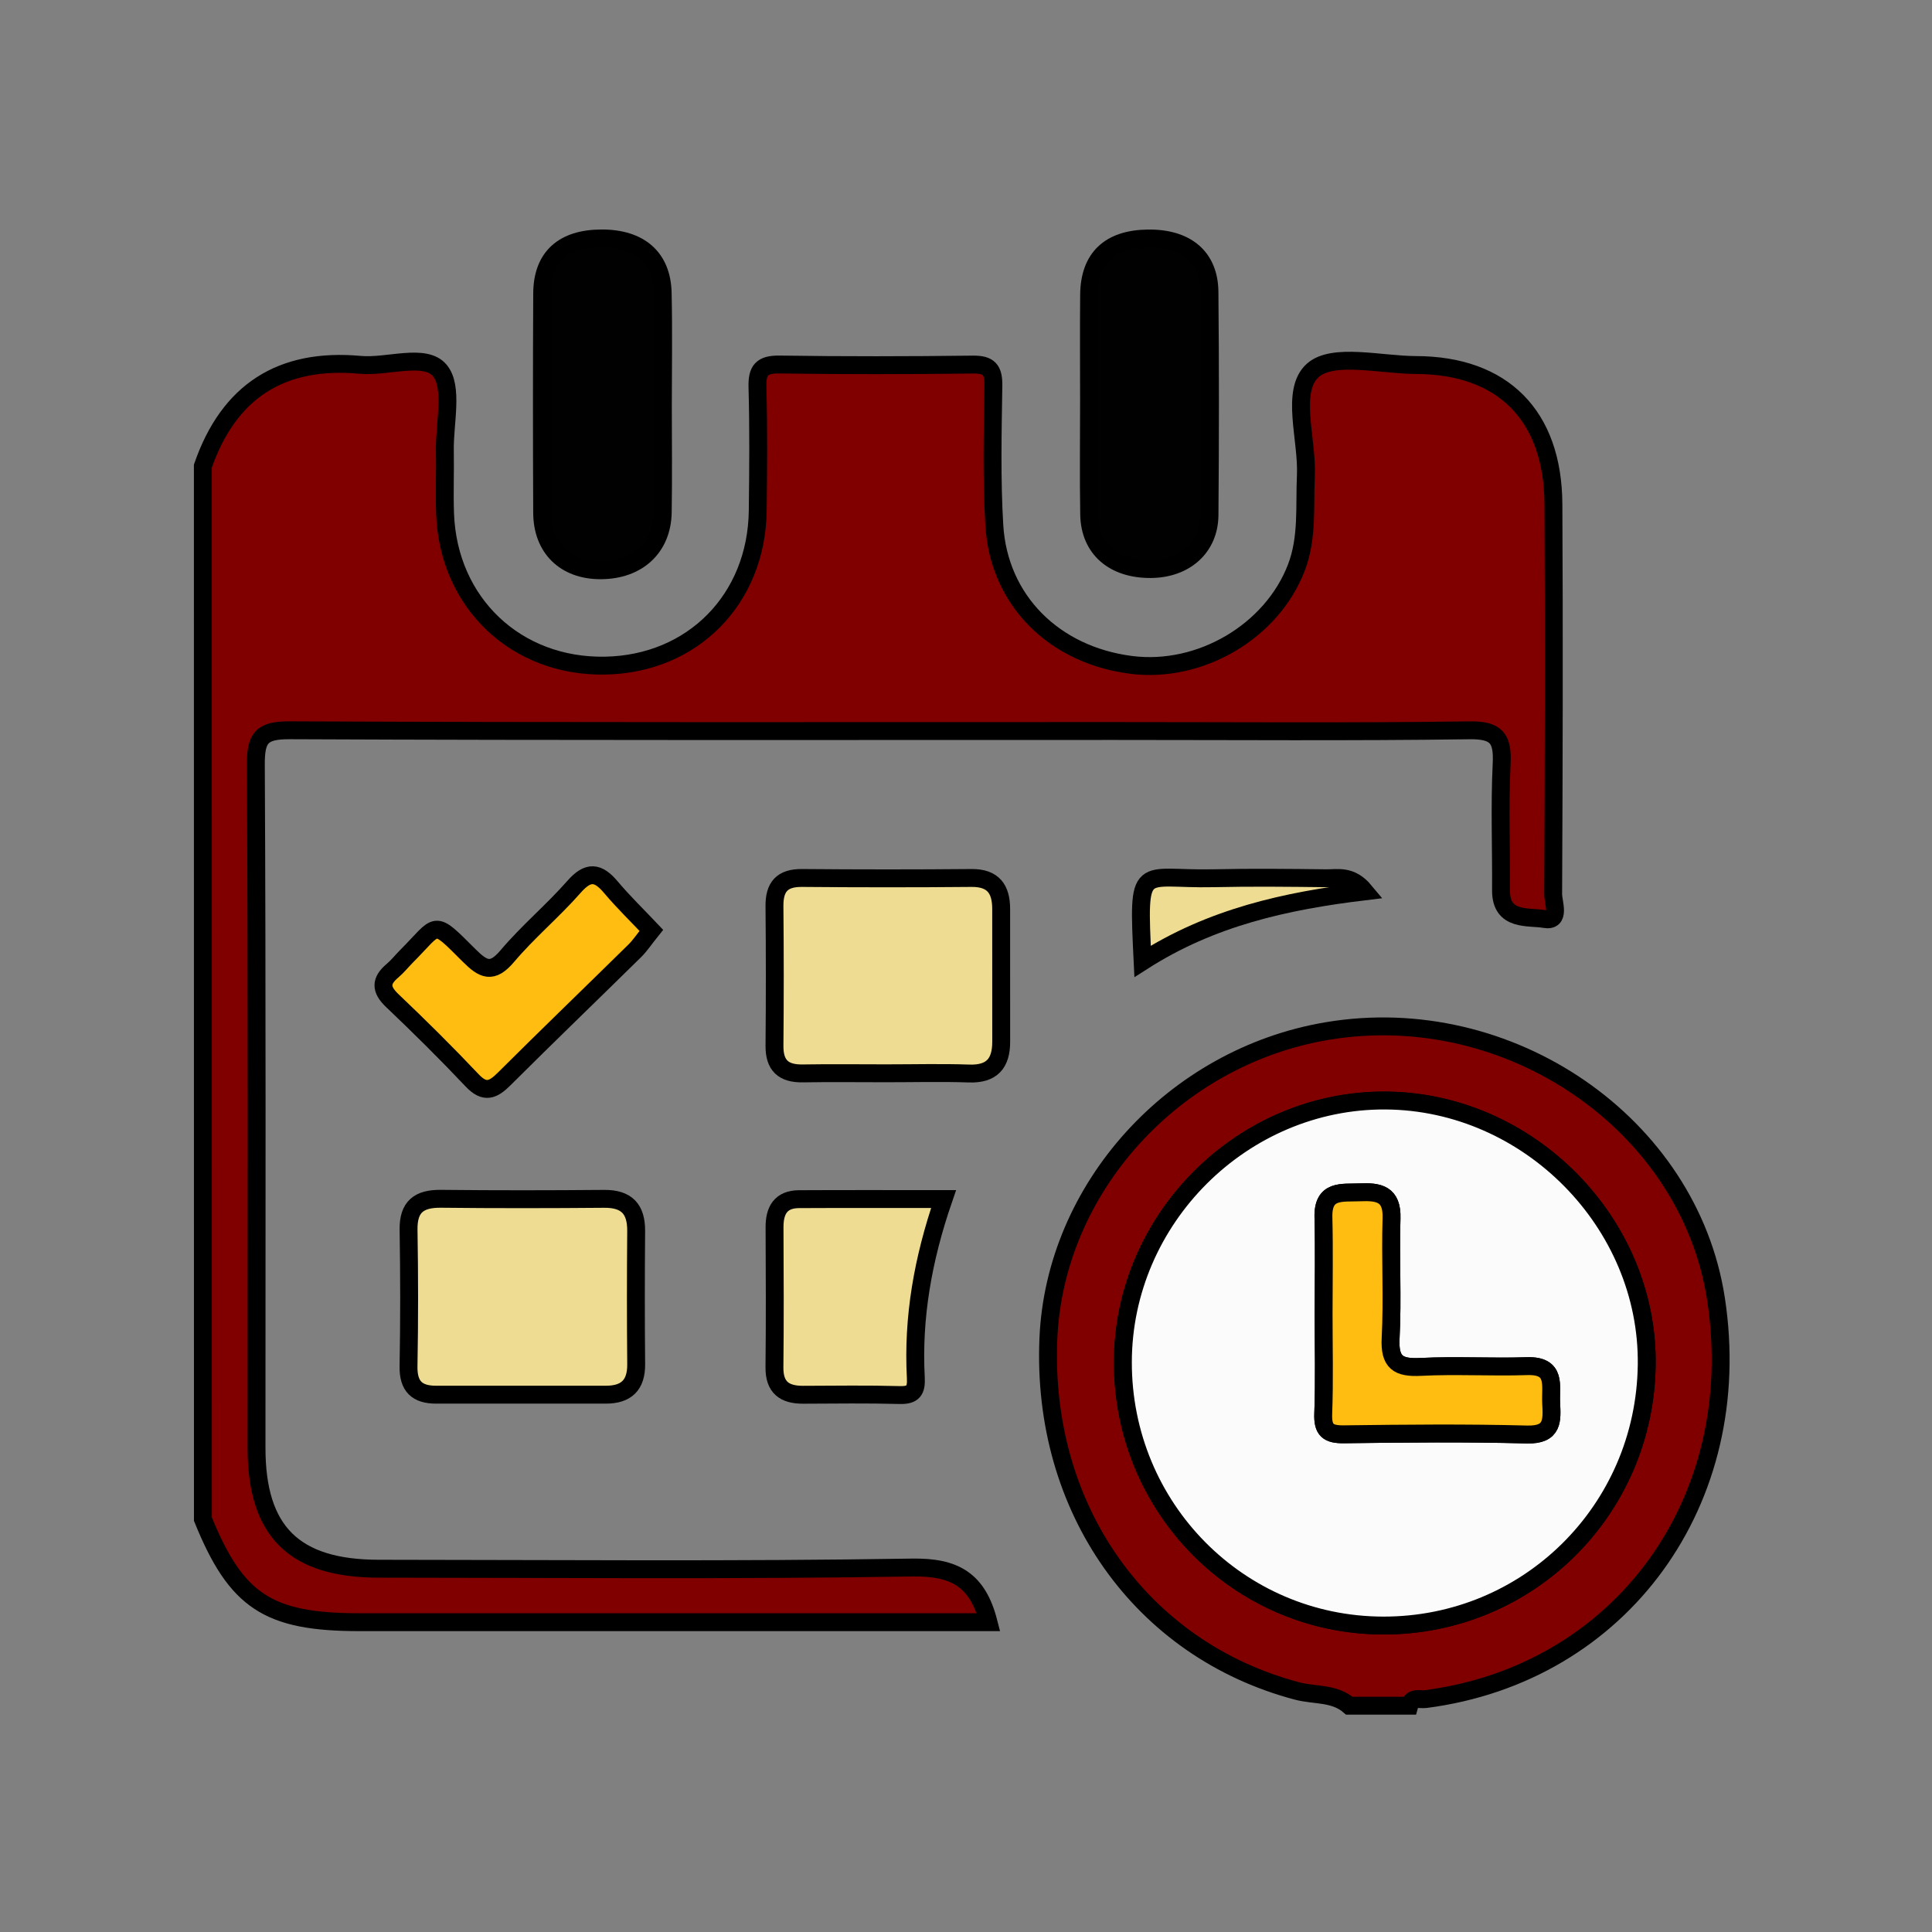 <?xml version="1.0" encoding="utf-8"?>
<!-- Generator: Adobe Illustrator 24.0.1, SVG Export Plug-In . SVG Version: 6.00 Build 0)  -->
<svg version="1.1" id="Layer_1" xmlns="http://www.w3.org/2000/svg" xmlns:xlink="http://www.w3.org/1999/xlink" x="0px" y="0px"
	 viewBox="0 0 1080 1080" style="enable-background:new 0 0 1080 1080;" xml:space="preserve">
<rect x="0" y="0" width="1080" height="1080" fill="#808080" stroke="none"/>
<style type="text/css">
	.st0{fill:#800000;stroke:#000000;stroke-width:10;stroke-miterlimit:10;}
	.st1{fill:#EEDC92;stroke:#000000;stroke-width:10;stroke-miterlimit:10;}
	.st2{fill:#010101;stroke:#000000;stroke-width:10;stroke-miterlimit:10;}
	.st3{fill:#FFBD11;stroke:#000000;stroke-width:10;stroke-miterlimit:10;}
	.st4{fill:#FBFBFB;stroke:#000000;stroke-width:10;stroke-miterlimit:10;}
</style>
<g>
	<path class="st0" d="M113.39,260.58c14.54-41.86,43.82-60.69,87.99-56.63c15.29,1.41,36.19-6.73,44.45,3.14
		c7.74,9.25,2.57,29.41,2.85,44.77c0.21,11.79-0.31,23.6,0.12,35.38c1.85,49.89,39.8,85.77,89.49,84.85
		c48.9-0.9,84.68-37.11,85.29-86.62c0.28-22.97,0.49-45.95-0.15-68.91c-0.27-9.59,2.36-12.93,12.35-12.79
		c36.01,0.53,72.03,0.46,108.04,0.03c9.08-0.11,11.61,2.91,11.48,11.77c-0.39,26.06-1.03,52.2,0.54,78.19
		c2.52,41.83,33.37,72.41,76.42,77.91c38.73,4.95,78.77-18.71,92.43-54.4c6.41-16.74,4.5-34.2,5.3-51.48
		c0.93-20.25-8.86-47.37,3.88-58.74c11.2-10,37.84-3.06,57.66-3c48.58,0.13,76.58,28.17,76.84,77.8
		c0.39,72.63,0.21,145.27-0.14,217.91c-0.02,4.88,4.4,15.62-4.86,13.98c-8.89-1.57-24.41,1.5-24.29-16.06
		c0.16-23.59-0.8-47.22,0.35-70.76c0.7-14.24-2.88-18.88-18.06-18.67c-65.81,0.92-131.63,0.39-197.45,0.39
		c-153.99,0-307.98,0.27-461.97-0.41c-15.82-0.07-19.01,4.16-18.93,19.35c0.67,127.27,0.37,254.54,0.38,381.81
		c0,46.76,20.92,67.5,68.36,67.53c99.35,0.06,198.71,0.95,298.04-0.66c23.71-0.39,36.67,6.69,42.78,30.55c-6.37,0-12.33,0-18.29,0
		c-111.15,0-222.29,0.01-333.44,0c-51.05-0.01-68.79-11.72-87.43-57.63C113.39,652.98,113.39,456.78,113.39,260.58z"/>
	<path class="st0" d="M754.26,953.49c-8.41-7.3-19.39-5.63-29.14-8.21c-87.33-23.09-143.09-101.93-139.07-196.94
		c3.56-84.11,69.97-157.47,155.67-171.95c101.99-17.23,202.59,52.06,217.54,149.85c17.24,112.73-52.96,209.38-162.33,223.56
		c-3.32,0.43-7.71-1.52-9.14,3.69C776.62,953.49,765.44,953.49,754.26,953.49z M773.15,908.69c81,0.17,146.33-64.43,147.38-145.75
		c1.03-79.3-65.97-147.16-145.85-147.74c-79.99-0.58-146.89,66-146.98,146.27C627.61,842.87,692.47,908.52,773.15,908.69z"/>
	<path class="st1" d="M495.21,599.98c-15.48,0-30.96-0.2-46.44,0.06c-10.8,0.18-15.93-4.4-15.83-15.47
		c0.24-26,0.24-52.01-0.01-78.01c-0.1-10.8,4.25-15.87,15.41-15.77c31.58,0.27,63.16,0.29,94.74,0
		c12.21-0.11,16.56,6.28,16.58,17.26c0.04,24.76,0,49.53,0.02,74.29c0.01,12.06-5.18,18.22-18.03,17.76
		C526.19,599.57,510.69,599.99,495.21,599.98z"/>
	<path class="st1" d="M292.19,779.63c-16.13,0-32.25-0.01-48.38,0.01c-10.64,0.01-15.65-4.62-15.44-15.89
		c0.47-25.42,0.44-50.85,0.02-76.27c-0.21-13,5.88-17.49,18.17-17.35c30.39,0.34,60.79,0.29,91.18,0.03
		c12.59-0.11,17.98,5.7,17.88,18.01c-0.2,24.8-0.22,49.61,0.01,74.42c0.11,11.75-5.58,17.04-16.93,17.04
		C323.2,779.63,307.69,779.63,292.19,779.63z"/>
	<path class="st2" d="M370.55,226.89c0,19.82,0.25,39.65-0.07,59.47c-0.32,19.85-14.16,32.45-34.88,32.42
		c-19.67-0.03-32.44-12.35-32.53-32.11c-0.18-40.88-0.2-81.77,0.01-122.66c0.1-20.2,11.75-30.68,33.22-30.72
		c21.23-0.04,33.69,10.66,34.14,30.41C370.92,184.76,370.55,205.83,370.55,226.89z"/>
	<path class="st2" d="M608.78,224.32c0-19.87-0.15-39.74,0.04-59.6c0.2-20.49,11.43-31.1,32.77-31.4
		c21.45-0.3,34.32,10.28,34.51,29.84c0.4,41.59,0.36,83.2,0.02,124.79c-0.15,18.11-13.72,30.04-32.85,30.15
		c-20.73,0.13-34.09-11.39-34.41-30.46C608.5,266.55,608.78,245.43,608.78,224.32z"/>
	<path class="st1" d="M527.46,670.29c-11.55,33.5-17.31,66.19-15.51,99.89c0.38,7.06-1.42,9.87-9.02,9.66
		c-17.97-0.49-35.96-0.23-53.95-0.16c-10.43,0.04-16.19-4.05-16.06-15.41c0.29-26.04,0.18-52.08,0.05-78.12
		c-0.05-9.52,3.41-15.76,13.72-15.81C473.15,670.2,499.61,670.29,527.46,670.29z"/>
	<path class="st3" d="M364.1,520.07c-3.88,4.84-6.24,8.47-9.25,11.44c-24.27,23.89-48.82,47.5-72.93,71.55
		c-6.27,6.25-10.9,8.39-18,0.87c-14.45-15.3-29.43-30.13-44.68-44.63c-6.54-6.22-6.55-11.02,0.14-16.64
		c2.83-2.38,5.15-5.35,7.77-7.98c18.31-18.34,14.29-21.34,35.07-0.61c7.97,7.95,12.88,10.45,21.38,0.39
		c11.56-13.68,25.51-25.31,37.34-38.79c7.87-8.96,13.38-8.21,20.52,0.25C348.49,504.27,356.37,511.89,364.1,520.07z"/>
	<path class="st1" d="M638.72,537.4c-2.76-56.88-2.01-45.53,39.66-46.46c20.99-0.47,42.01-0.24,63.01,0.01
		c6.51,0.08,13.77-2.05,21.54,7.31C718.68,503.6,677.28,512.73,638.72,537.4z"/>
	<path class="st4" d="M773.15,908.69c-80.68-0.17-145.54-65.82-145.45-147.22c0.09-80.27,66.99-146.84,146.98-146.27
		c79.88,0.58,146.87,68.44,145.85,147.74C919.48,844.26,854.15,908.86,773.15,908.69z M739.91,734.47c0,18.61,0.48,37.23-0.21,55.82
		c-0.34,9.11,2.67,11.61,11.53,11.5c34.11-0.44,68.25-0.8,102.35,0.11c14.88,0.4,13.98-8.19,13.52-17.83
		c-0.45-9.4,3.13-20.91-13.45-20.37c-19.83,0.65-39.74-0.59-59.54,0.42c-12.61,0.64-17.45-2.54-16.74-16.09
		c1.17-22.27-0.2-44.66,0.5-66.96c0.43-13.7-7.12-15.01-17.71-14.54c-9.94,0.44-20.75-1.82-20.35,13.99
		C740.27,698.49,739.92,716.48,739.91,734.47z"/>
	<path class="st3" d="M739.91,734.47c0-17.99,0.35-35.98-0.1-53.96c-0.4-15.8,10.42-13.55,20.35-13.99
		c10.6-0.47,18.15,0.84,17.71,14.54c-0.7,22.31,0.66,44.7-0.5,66.96c-0.71,13.55,4.14,16.73,16.74,16.09
		c19.8-1,39.71,0.23,59.54-0.42c16.58-0.54,13,10.97,13.45,20.37c0.46,9.64,1.36,18.23-13.52,17.83
		c-34.1-0.91-68.23-0.55-102.35-0.11c-8.85,0.11-11.86-2.39-11.53-11.5C740.39,771.7,739.91,753.08,739.91,734.47z"/>
</g>
</svg>
